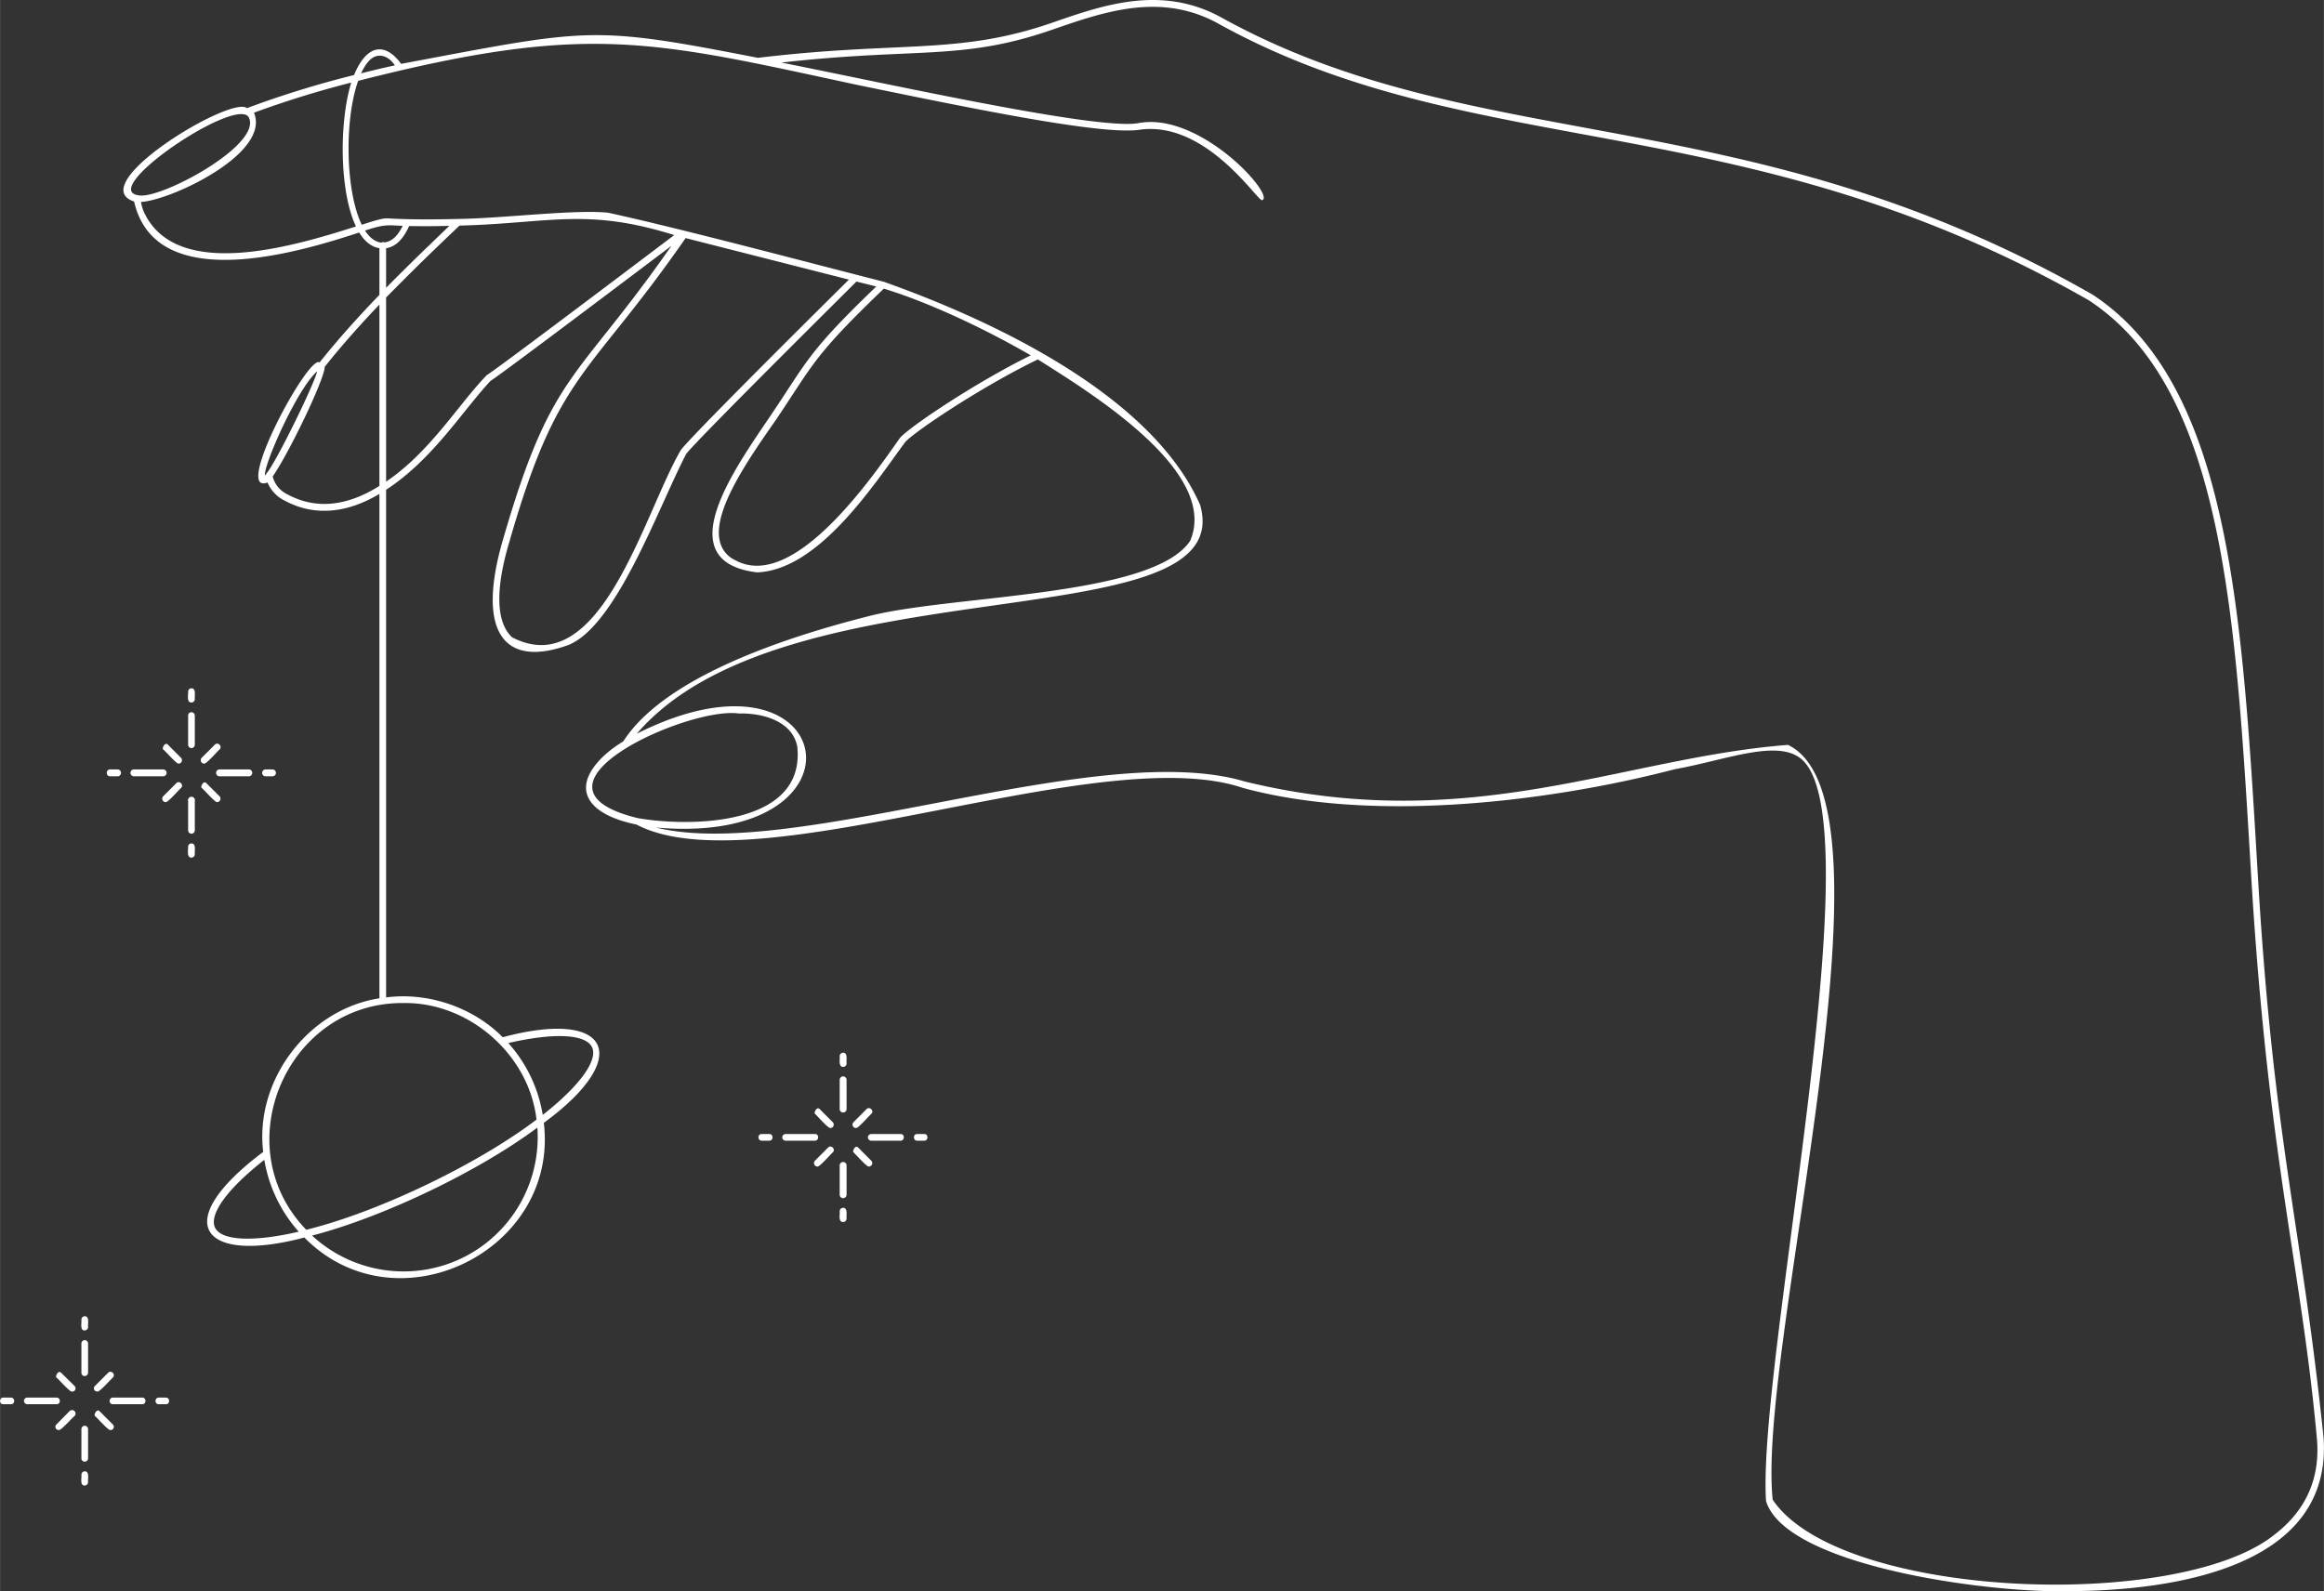 <svg xmlns="http://www.w3.org/2000/svg" width="1080" height="739.7" viewBox="0 0.014 1079.981 739.73" style=""><rect x="0" y="0.014" width="1079.981" height="739.73" fill="#333333" stroke="none"/><g><g data-name="Слой 2"><g data-name="Zodiac106_453152338" fill="#fff"><path d="M1079.8 668.3c-10.2-99-23.1-136.7-30.4-259.1s-12.5-229.8-76.9-272.2C812.2 45.2 686.9 73.7 568.4 8.6c-28.1-15.9-55.4-6.4-79.5 2-43.8 15.1-69.9 8.3-136.7 16.3-77.9-15.2-78-13.7-165.8 2.8-7.2-9.9-15.8-9.5-21.9 5.2a457.3 457.3 0 0 0-49.8 15.4c-7.1-6.2-76.2 35.6-52.4 43.4 9.9 43.5 75.8 23.9 104.6 14.4 2.6 4.3 5.8 6.7 9.4 7.3v21.7c-8.9 9.2-18.9 20.2-27.8 31.4-5.1-4-40.6 62.1-24.2 55.8a16.3 16.3 0 0 0 7.7 8.3c14.8 8.1 30.3 5.4 44.3-3v234.5c-33.1 5.1-58.1 38.2-54 71.4-44.6 33.5-27.8 52.3 19.1 39.8 42.8 43.4 118.4 6.3 111.3-53.3 41.8-30.6 30.9-53.2-19.1-39.8-13.7-13.9-34.8-21.1-54.2-18.5v-236c21.5-14 35-36 48.5-50.6 4.6-2.9 47-34.8 84.1-62.8-44.6 64-55.5 58-78.2 136.3-12.6 42.9 0 60.3 30.5 49.2 22.5-9.4 41.8-64.4 54.6-88.8 4.6-6 56.4-57.5 79.1-80.1l9.2 2.3c-32 30.8-31.8 34.4-49.1 60s-47.6 67.9-6.3 72.9c29.2-1.1 55.3-42.4 68.8-60.5 4.1-4.8 35.8-26 61.7-38.5 22.9 14.6 84.6 51.7 70.8 84.3-17.3 26.1-109.9 25.1-148.8 34.9s-95.4 28.3-114.7 58.4a56 56 0 0 0-8.7 6.4c-16.5 15.4-7.9 27.6 14.8 32.2 55.8 29.3 215.1-39.6 281.9-17 63.8 17.3 148.5 5 200.7-8.7 24.7-4.4 49.8-15.1 60.3-3.3 31.3 35.1-21.9 279-17.9 343.5 9.2 30.1 102.7 42.8 140.1 41.9 49.9-.1 123.3-11.3 119-71.4zM176.4 25.9c2.6 0 5 1.5 7.1 4.5-5.2 1.1-10.5 2.4-15.7 3.7 1.9-4.2 4.7-8.2 8.6-8.2zM64.3 90.8C45.5 88 110 44.4 115.6 54.6 122 67.4 74.2 93 64.3 90.8zm2.8 8.3a18.2 18.2 0 0 1-1.6-5.2c13.6-.7 60.4-22.4 52.5-41.5a462.8 462.8 0 0 1 45.2-14c-5.6 18.2-5.6 50.4 2.2 66.9-27 8.5-82.7 26-98.3-6.2zM123.9 220l-.8 1.1c-.8-4.6 14.9-40.3 24.3-48.5-1.6 6.5-19 42.1-23.5 47.4zm9.6 9.8a12.6 12.6 0 0 1-6.8-8.3c7.6-10.9 24.1-45.2 24.2-51 8.1-10.2 17.1-20.2 25.4-28.9v84.3c-13.2 8.3-28 11.9-42.8 3.9zM99.9 570.7c-2.9-6.2 5.8-18.1 22.9-31.5a66.8 66.8 0 0 0 16 33.4c-21.2 4.9-36 4.2-38.9-1.9zM214.4 585a62.6 62.6 0 0 1-69.4-10.6c32.9-8.5 77.4-29.8 104.7-50.2a62.5 62.5 0 0 1-35.3 60.8zm60.7-98.2c2.9 6.1-5.8 18.1-22.9 31.5a66 66 0 0 0-16-33.4c21.2-4.9 35.9-4.2 38.9 1.9zm-87.7-20.5c30.5-.5 58.5 24 61.9 54.2-27.4 20.8-73.6 43-107 51.2-37.7-38.9-9-105.8 45.1-105.4zm-8.9-353.6a1.2 1.2 0 0 0-1.3.1c-2.8-.3-5.4-2.2-7.6-5.6 9-3 10.3-2.5 17.5-2.2-2.3 4.8-5.2 7.4-8.6 7.7zm11.6-7.6c5.9.1 12.1.1 18.7-.1-12.1 11.7-15.8 15.1-29.4 28.8v-18.4c3.4-.5 7.4-2.9 10.7-10.3zm36.1 69.3c-13.1 13.5-26.4 35.8-46.8 49.5v-85.6c16.2-16.3 19.1-19.1 34.1-33.4 42-1.1 59-8.4 99.8 4.4-52.5 39.7-83.4 62.8-87.1 65.1zm90.2 34.8c-17.1 29.1-37.2 108.4-78.4 87.1-5.3-4.8-9.7-16.5-1.2-44.8 22.7-79 36.3-75.3 81.8-140.8l75.9 19.3c-28.2 27.9-73.6 73.2-78.1 79.2zm101.8-5.6c-12.2 17.3-49.3 71.9-76.6 56.8a12.7 12.7 0 0 1-7.1-8.8c-3.5-14.2 13.7-38.7 26.2-56.6 17.4-25.9 17.5-29.6 50-60.8 18.9 5.7 44.8 17.4 68.3 31-26.3 13-56.5 33.4-60.8 38.4zm-122 176.7c-59.4-14.6 23.7-52 47.1-48.6 11.4-.3 25.1 3.7 27.2 15.5 3.9 37.8-52.3 37.1-74.3 33.1zm760.7 333.2c-44.7 35.8-201.9 29.9-233.1-16.3-7.5-71.3 62.5-324.4 7.1-350.9-77 5.9-147.9 42.5-252.5 17-68.5-20.4-209.2 37.4-273.6 21.4 103.2 9.2 84.9-90.9-8.9-43.6 69.5-80.9 280.4-41.9 261.8-106.4-23.1-52.4-99.7-86.9-147-103.7-36.4-9.3-95.1-24.9-128.1-32.1-15.7-1.6-48.6 2.6-69.8 2.9-12.3.3-23.1.3-33.2-.3-1.7 0-5.1.9-11.5 3-7.4-15.2-8.3-47.9-1.7-66.9 106.4-27.1 135.9-18.8 231.1 1.7C454.2 51 512.8 63 529.8 60.3c30.4-4.1 53.9 32.2 56.6 32.8 6.9-1.5-28.2-41.1-57.1-35.9-18.3 3.7-116.7-18.3-166.2-28.1 63.6-7.2 84.2-.6 126.8-15.6 23.5-8.1 50.1-17.4 77-2.1 118.8 65.4 243.5 36.7 403.8 128.2 63.1 41.4 68.3 147 75.6 269.8 4.9 80 12.5 129.2 19.1 172.6 4.3 28.2 8.4 54.9 11.3 86.6 1.7 18.5-5 33.6-19.8 44.9z"></path><path d="M88.9 347.8a1.6 1.6 0 0 1-1.5-1.6v-13.6a1.5 1.5 0 0 1 1.5-1.5 1.6 1.6 0 0 1 1.6 1.5v13.6a1.6 1.6 0 0 1-1.6 1.6z"></path><path d="M88.9 326.6c-2.3 0-1.4-3.7-1.5-5.1a1.5 1.5 0 0 1 1.5-1.5c2.4-.1 1.4 3.7 1.6 5a1.6 1.6 0 0 1-1.6 1.6z"></path><path d="M88.9 387.6a1.6 1.6 0 0 1-1.5-1.6v-13.6a1.6 1.6 0 1 1 3.1 0V386a1.6 1.6 0 0 1-1.6 1.6z"></path><path d="M88.9 398.7c-2.3 0-1.4-3.7-1.5-5.1a1.5 1.5 0 0 1 1.5-1.5c2.4-.1 1.4 3.7 1.6 5a1.6 1.6 0 0 1-1.6 1.6z"></path><path d="M115.6 360.9H102a1.6 1.6 0 0 1 0-3.2h13.6a1.6 1.6 0 0 1 0 3.2z"></path><path d="M126.6 360.9h-3.2a1.6 1.6 0 0 1 0-3.2h3.2a1.6 1.6 0 0 1 0 3.2z"></path><path d="M75.8 360.9H62.2a1.6 1.6 0 0 1 0-3.2h13.6a1.6 1.6 0 0 1 0 3.2z"></path><path d="M54.6 360.9h-3.5c-2 0-2-3.2 0-3.2h3.5a1.6 1.6 0 0 1 0 3.2z"></path><path d="M94.8 355a1.6 1.6 0 0 1-1.1-2.7l6.1-6.1c1.4-1.5 3.7.8 2.2 2.2s-6.3 7-7.2 6.6z"></path><path d="M76.9 372.9a1.6 1.6 0 0 1-1.1-2.7l6.1-6.1c1.4-1.5 3.7.8 2.2 2.2s-6.3 7-7.2 6.6z"></path><path d="M100.9 372.9c-.8.4-6.5-6.2-7.2-6.6s.8-3.7 2.2-2.2l6.1 6.1a1.6 1.6 0 0 1-1.1 2.7z"></path><path d="M83 355c-.8.4-6.5-6.2-7.2-6.6s.8-3.7 2.2-2.2l6.1 6.1A1.6 1.6 0 0 1 83 355z"></path><g><path d="M391.8 517.2a1.6 1.6 0 0 1-1.6-1.6V502a1.6 1.6 0 0 1 3.2 0v13.6a1.6 1.6 0 0 1-1.6 1.6z"></path><path d="M391.8 496c-2.3 0-1.4-3.7-1.6-5.1a1.6 1.6 0 0 1 1.6-1.5c2.3-.1 1.4 3.7 1.6 5a1.6 1.6 0 0 1-1.6 1.6z"></path><path d="M391.8 557a1.6 1.6 0 0 1-1.6-1.6v-13.6a1.6 1.6 0 0 1 3.2 0v13.6a1.6 1.6 0 0 1-1.6 1.6z"></path><path d="M391.8 568.1c-2.4.1-1.4-3.7-1.6-5.1a1.6 1.6 0 0 1 1.6-1.5c2.3-.1 1.4 3.7 1.6 5a1.6 1.6 0 0 1-1.6 1.6z"></path><path d="M418.5 530.3h-13.6a1.6 1.6 0 0 1-1.6-1.6 1.6 1.6 0 0 1 1.6-1.5h13.6c2-.1 2 3.1 0 3.1z"></path><path d="M429.5 530.3h-3.3c-2 0-2-3.2 0-3.1h3.3c2-.1 2 3.1 0 3.1z"></path><path d="M378.7 530.3h-13.6a1.6 1.6 0 0 1-1.6-1.6 1.6 1.6 0 0 1 1.6-1.5h13.6c2-.1 2 3.1 0 3.1z"></path><path d="M357.5 530.3H354c-2.1 0-2.1-3.2 0-3.1h3.5c2-.1 2 3.1 0 3.1z"></path><path d="M397.7 524.4a1.6 1.6 0 0 1-1.1-2.7l6.1-6.1c1.4-1.4 3.7.8 2.2 2.2s-6.3 7-7.2 6.6z"></path><path d="M379.8 542.3a1.6 1.6 0 0 1-1.1-2.7l6.1-6.1c1.4-1.5 3.7.8 2.2 2.2s-6.3 7-7.2 6.6z"></path><path d="M403.8 542.3c-.9.4-6.6-6.2-7.2-6.6s.8-3.7 2.2-2.2l6.1 6.1a1.6 1.6 0 0 1-1.1 2.7z"></path><path d="M385.9 524.4c-.9.4-6.6-6.2-7.2-6.6s.8-3.6 2.2-2.2l6.1 6.1a1.6 1.6 0 0 1-1.1 2.7z"></path></g><g><path d="M39.3 639.7a1.5 1.5 0 0 1-1.5-1.5v-13.6a1.6 1.6 0 0 1 1.5-1.6 1.6 1.6 0 0 1 1.6 1.6v13.6a1.6 1.6 0 0 1-1.6 1.5z"></path><path d="M39.3 618.5c-2.3.1-1.3-3.7-1.5-5a1.6 1.6 0 0 1 1.5-1.6c2.4-.1 1.4 3.7 1.6 5a1.6 1.6 0 0 1-1.6 1.6z"></path><path d="M39.3 679.5a1.5 1.5 0 0 1-1.5-1.5v-13.6a1.6 1.6 0 0 1 1.5-1.6 1.6 1.6 0 0 1 1.6 1.6V678a1.6 1.6 0 0 1-1.6 1.5z"></path><path d="M39.3 690.6c-2.3.1-1.3-3.7-1.5-5a1.6 1.6 0 0 1 1.5-1.6c2.4-.1 1.4 3.7 1.6 5.1a1.6 1.6 0 0 1-1.6 1.5z"></path><path d="M66 652.8H52.4a1.5 1.5 0 0 1-1.5-1.5 1.6 1.6 0 0 1 1.5-1.6H66c2.1 0 2.1 3.2 0 3.1z"></path><path d="M77 652.8h-3.2c-2.1.1-2.1-3.1 0-3.1H77c2.1 0 2.1 3.2 0 3.1z"></path><path d="M26.2 652.8H12.7a1.6 1.6 0 0 1-1.6-1.5 1.6 1.6 0 0 1 1.6-1.6h13.5c2.1 0 2.1 3.2 0 3.1z"></path><path d="M5 652.8H1.5c-2 .1-2-3.1 0-3.1H5c2.1 0 2.1 3.2 0 3.1z"></path><path d="M45.2 646.9a1.5 1.5 0 0 1-1.1-2.6l6.1-6.1c1.4-1.5 3.7.8 2.2 2.2s-6.3 6.9-7.2 6.5z"></path><path d="M27.3 664.8a1.5 1.5 0 0 1-1.1-2.6l6.1-6.2a1.6 1.6 0 0 1 2.3 2.3c-.7.4-6.4 6.9-7.3 6.5z"></path><path d="M51.3 664.8c-.8.5-6.5-6.1-7.2-6.5s.8-3.7 2.2-2.2l6.1 6.1a1.5 1.5 0 0 1-1.1 2.6z"></path><path d="M33.4 646.9c-.8.5-6.5-6.1-7.2-6.5s.8-3.7 2.2-2.2l6.2 6.1a1.5 1.5 0 0 1-1.2 2.6z"></path></g></g></g></g></svg>